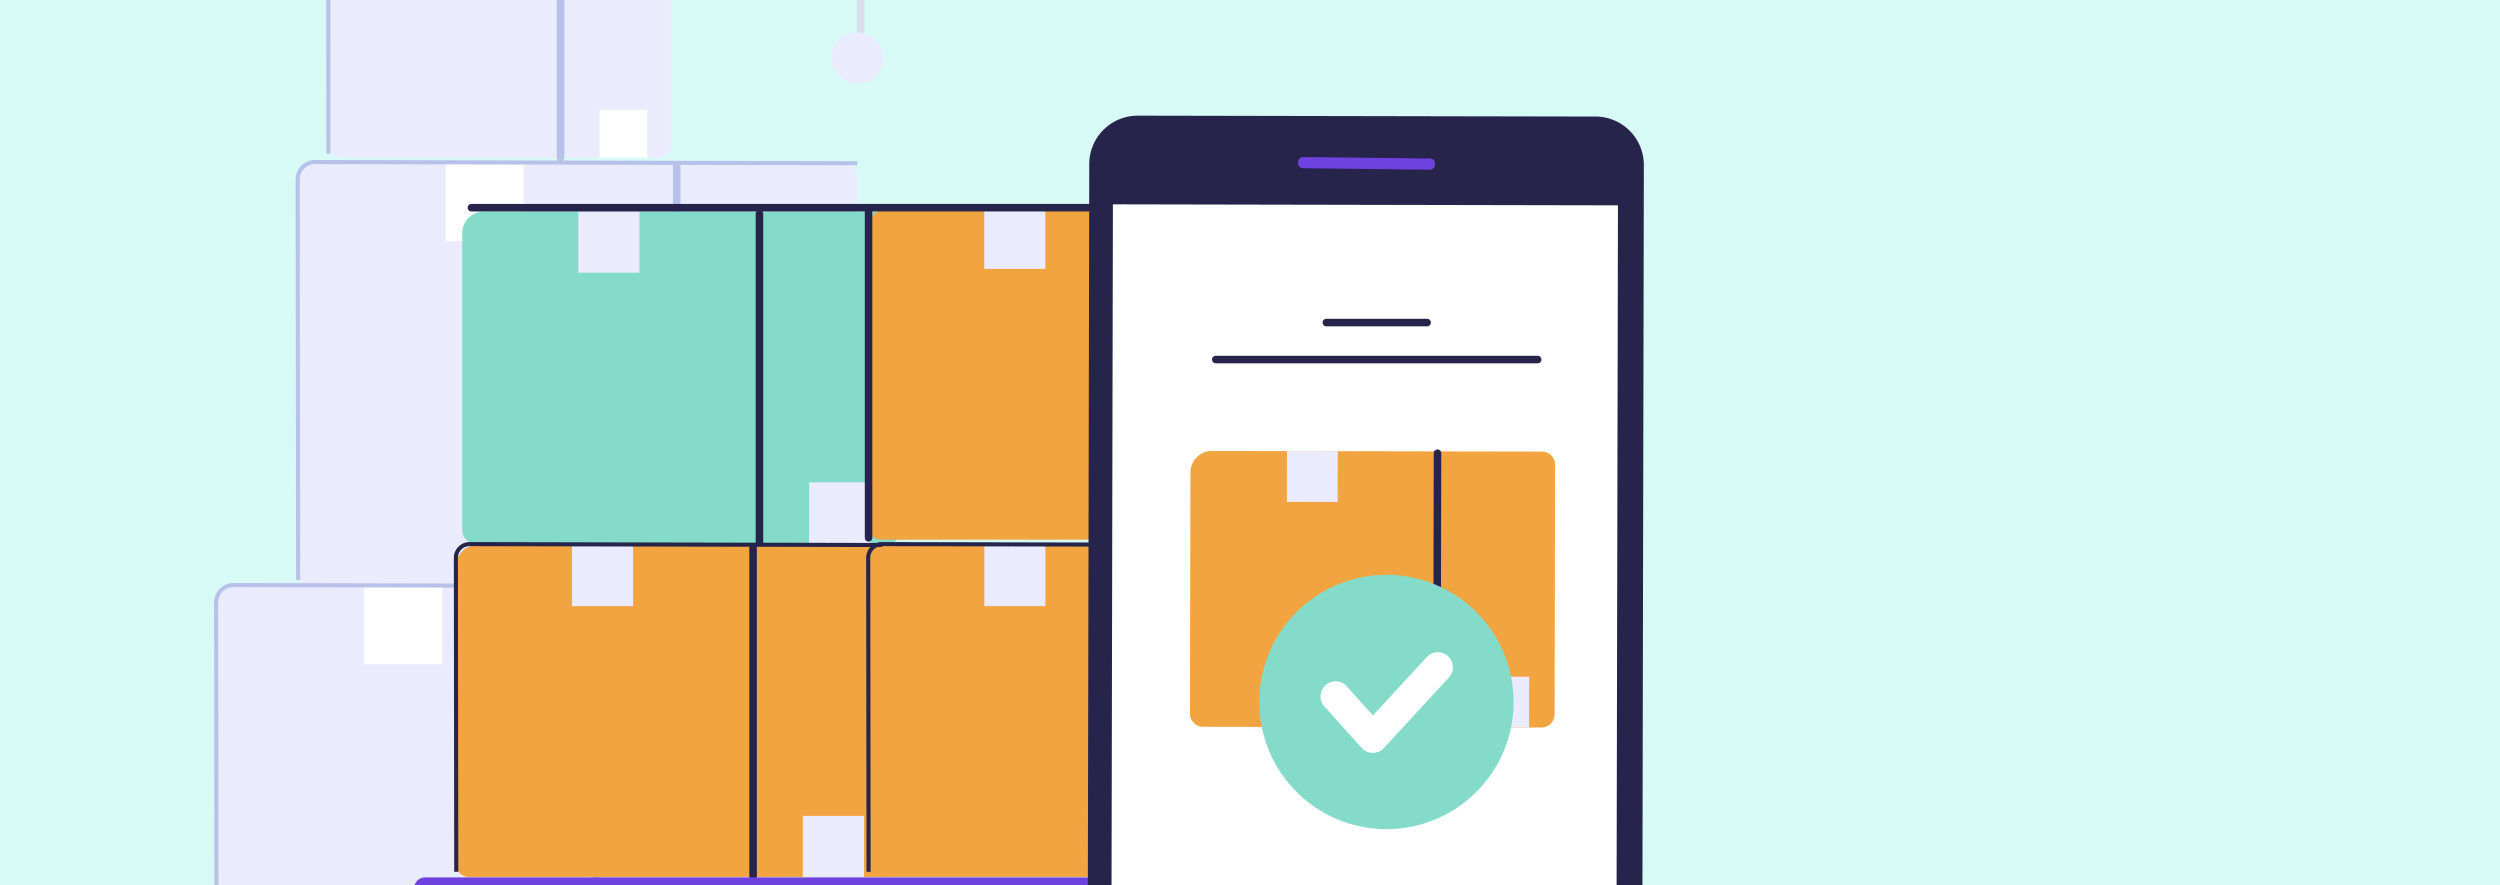 <svg height="216" viewBox="0 0 610 216" width="610" xmlns="http://www.w3.org/2000/svg" xmlns:xlink="http://www.w3.org/1999/xlink"><rect x="0" y="0" width="610" height="216" fill="#808080" stroke="none"/><clipPath id="a"><path d="m174 392h436v216h-436z"/></clipPath><clipPath id="b"><path d="m0 0h371v341.245h-371z"/></clipPath><g transform="translate(-174 -392)"><path d="m0 0h610v216h-610z" fill="#d7faf6" transform="matrix(-1 0 -0 -1 784 608)"/><g clip-path="url(#a)"><g clip-path="url(#b)" transform="translate(226 318.322)"><path d="m99.6 96.55h-77.287a3.212 3.212 0 0 1 -3.213-3.212v-54.855a5.257 5.257 0 0 1 5.257-5.257h75.243a3.212 3.212 0 0 1 3.213 3.213v56.9a3.212 3.212 0 0 1 -3.213 3.211" fill="#ebebfe" transform="translate(8.97 15.603)"/><path d="m57.06 33.779v63.008a.919.919 0 0 0 1.837 0v-63.008a.919.919 0 0 0 -1.837 0" fill="#b8c1ea" transform="translate(26.796 15.446)"/><path d="m0 0h11.656v11.656h-11.656z" fill="#fff" transform="translate(50.223 48.829)"/><path d="m0 0h11.656v11.656h-11.656z" fill="#fff" transform="translate(94.263 100.498)"/><path d="m18.671 95.621-.071-59.9a3.12 3.12 0 0 1 3.116-3.121l81.1.181v1l-81.1-.181a2.119 2.119 0 0 0 -2.116 2.12l.071 59.9z" fill="#b8c1ea" transform="translate(8.97 15.546)"/><path d="m147.375 180.527h-130.125a3.213 3.213 0 0 1 -3.213-3.213v-94.822a5.258 5.258 0 0 1 5.257-5.258h128.081a3.213 3.213 0 0 1 3.213 3.214v96.867a3.212 3.212 0 0 1 -3.213 3.213" fill="#ebebfe" transform="translate(6.592 36.27)"/><path d="m76.351 77.956v102.779a.919.919 0 0 0 1.837 0v-102.779a.919.919 0 0 0 -1.837 0" fill="#b8c1ea" transform="translate(35.856 36.192)"/><path d="m0 0h19.011v19.011h-19.011z" fill="#fff" transform="translate(56.765 113.504)"/><path d="m0 0h19.011v19.011h-19.011z" fill="#fff" transform="translate(128.603 197.787)"/><path d="m13.652 179.011-.116-97.711a4.773 4.773 0 0 1 4.764-4.766l132.286.3v1l-132.286-.3a3.772 3.772 0 0 0 -3.764 3.766l.116 97.708z" fill="#b8c1ea" transform="translate(6.592 36.176)"/><path d="m133.838 250.768h-130.125a3.213 3.213 0 0 1 -3.213-3.212v-94.823a5.257 5.257 0 0 1 5.257-5.258h128.081a3.212 3.212 0 0 1 3.213 3.214v96.867a3.212 3.212 0 0 1 -3.213 3.213" fill="#ebebfe" transform="translate(.235 69.257)"/><path d="m62.814 148.2v102.776a.919.919 0 0 0 1.837 0v-102.776a.919.919 0 0 0 -1.837 0" fill="#b8c1ea" transform="translate(29.498 69.179)"/><path d="m0 0h19.011v19.011h-19.011z" fill="#fff" transform="translate(36.871 216.732)"/><path d="m0 0h19.011v19.011h-19.011z" fill="#fff" transform="translate(108.709 301.014)"/><path d="m.115 249.252-.115-97.709a4.773 4.773 0 0 1 4.768-4.768l132.286.3v1l-132.284-.3a3.772 3.772 0 0 0 -3.77 3.768l.116 97.708z" fill="#b8c1ea" transform="translate(.234 69.163)"/><path d="m106.9.888v85.2a.919.919 0 0 0 1.837 0v-85.2a.919.919 0 0 0 -1.837 0" fill="#dadef1" transform="translate(50.202)"/><path d="m102.715 61.772a6.229 6.229 0 1 0 6.228-6.23 6.228 6.228 0 0 0 -6.228 6.23" fill="#ebebfe" transform="translate(48.237 26.083)"/><path d="m145.212 166.248h-100.638a3.213 3.213 0 0 1 -3.214-3.213v-72.518a5.257 5.257 0 0 1 5.258-5.257h98.594a3.212 3.212 0 0 1 3.213 3.213v74.562a3.212 3.212 0 0 1 -3.213 3.213" fill="#84dbc9" transform="translate(19.423 40.039)"/><path d="m90.084 85.887v80.583a.919.919 0 0 0 1.837 0v-80.583a.919.919 0 0 0 -1.837 0" fill="#26244a" transform="translate(42.305 39.917)"/><path d="m0 0h14.906v14.906h-14.906z" fill="#ebebfe" transform="translate(89.117 125.298)"/><path d="m0 0h14.906v14.906h-14.906z" fill="#ebebfe" transform="translate(145.442 191.381)"/><path d="m212.6 165.618h-100.634a3.213 3.213 0 0 1 -3.214-3.213v-72.518a5.258 5.258 0 0 1 5.258-5.257h98.59a3.212 3.212 0 0 1 3.213 3.213v74.557a3.212 3.212 0 0 1 -3.213 3.213" fill="#f2a441" transform="translate(51.072 39.744)"/><path d="m157.476 85.257v80.583a.919.919 0 0 0 1.837 0v-80.583a.919.919 0 0 0 -1.837 0" fill="#26244a" transform="translate(73.953 39.621)"/><path d="m0 0h14.906v14.906h-14.906z" fill="#ebebfe" transform="translate(188.156 124.372)"/><path d="m0 0h14.906v14.906h-14.906z" fill="#ebebfe" transform="translate(244.482 190.455)"/><path d="m144.156 221.616h-100.638a3.213 3.213 0 0 1 -3.218-3.216v-72.515a5.257 5.257 0 0 1 5.258-5.257h98.594a3.213 3.213 0 0 1 3.213 3.213v74.559a3.213 3.213 0 0 1 -3.213 3.213" fill="#f2a441" transform="translate(18.927 66.041)"/><path d="m89.027 141.255v80.585a.919.919 0 0 0 1.837 0v-80.585a.919.919 0 0 0 -1.837 0" fill="#26244a" transform="translate(41.808 65.919)"/><path d="m0 0h14.906v14.906h-14.906z" fill="#ebebfe" transform="translate(87.564 206.668)"/><path d="m0 0h14.906v14.906h-14.906z" fill="#ebebfe" transform="translate(143.89 272.75)"/><path d="m39.9 220.426-.091-76.61a3.851 3.851 0 0 1 3.846-3.847l103.719.231v1l-103.725-.23a2.849 2.849 0 0 0 -2.845 2.846l.091 76.609z" fill="#26244a" transform="translate(18.927 65.967)"/><path d="m212.616 221.616h-100.638a3.213 3.213 0 0 1 -3.214-3.213v-72.518a5.257 5.257 0 0 1 5.258-5.257h98.594a3.212 3.212 0 0 1 3.213 3.213v74.559a3.212 3.212 0 0 1 -3.213 3.213" fill="#f2a441" transform="translate(51.077 66.041)"/><path d="m157.488 141.255v80.585a.919.919 0 0 0 1.837 0v-80.585a.919.919 0 0 0 -1.837 0" fill="#26244a" transform="translate(73.959 65.919)"/><path d="m0 0h14.906v14.906h-14.906z" fill="#ebebfe" transform="translate(188.175 206.668)"/><path d="m0 0h14.906v14.906h-14.906z" fill="#ebebfe" transform="translate(244.5 272.75)"/><path d="m108.355 220.426-.091-76.61a3.851 3.851 0 0 1 3.846-3.847l103.719.231v1l-103.718-.231a2.849 2.849 0 0 0 -2.845 2.846l.091 76.609z" fill="#26244a" transform="translate(51.077 65.967)"/><path d="m255.342 201.141h-219.294a2.668 2.668 0 1 1 0-5.336h219.294a2.668 2.668 0 1 1 0 5.336" fill="#6e42de" transform="translate(15.675 91.953)"/><path d="m255.342 219.277h-219.294a2.668 2.668 0 1 1 0-5.336h219.294a2.668 2.668 0 1 1 0 5.336" fill="#6e42de" transform="translate(15.675 100.47)"/><path d="m0 0h27.328v22.848h-27.328z" fill="#6e42de" transform="translate(52.722 291.563)"/><path d="m0 0h27.328v22.848h-27.328z" fill="#6e42de" transform="translate(148.145 291.563)"/><path d="m0 0h27.328v22.848h-27.328z" fill="#6e42de" transform="translate(243.568 291.563)"/><g fill="#26244a"><path d="m35.747 200.935h218.9a.919.919 0 0 0 0-1.837h-218.9a.919.919 0 0 0 0 1.837" transform="translate(16.37 93.499)"/><path d="m35.747 215.153h218.9a.919.919 0 0 0 0-1.837h-218.9a.919.919 0 0 0 0 1.837" transform="translate(16.37 100.176)"/><path d="m43.151 85.835h203.335a.919.919 0 0 0 0-1.837h-203.335a.919.919 0 0 0 0 1.837" transform="translate(19.847 39.447)"/><path d="m110.036 165.469v-80.562a.919.919 0 0 0 -1.837 0v80.563a.919.919 0 0 0 1.837 0" transform="translate(50.812 39.457)"/><path d="m268.659 308.681-111.686-.217a11.817 11.817 0 0 1 -11.794-11.841l.421-215.487a11.818 11.818 0 0 1 11.841-11.8l111.686.217a11.818 11.818 0 0 1 11.793 11.847l-.42 215.487a11.818 11.818 0 0 1 -11.841 11.8" transform="translate(68.178 32.564)"/></g><path d="m0 0h180.371v123.233h-180.371z" fill="#fff" transform="matrix(.002 -1 1 .002 219.188 303.908)"/><path d="m212.307 79.3-30.954-.359a1.231 1.231 0 0 1 -1.217-1.246v-.269a1.23 1.23 0 0 1 1.245-1.217l30.955.359a1.232 1.232 0 0 1 1.218 1.245v.27a1.23 1.23 0 0 1 -1.245 1.217" fill="#6e42de" transform="translate(84.595 35.787)"/><path d="m207.385 222.468a11.648 11.648 0 1 1 -11.513-11.783 11.649 11.649 0 0 1 11.513 11.783" fill="#6e42de" transform="translate(86.451 98.94)"/><path d="m247.948 192.475-82.559-.16a3.213 3.213 0 0 1 -3.207-3.22l.115-58.842a5.255 5.255 0 0 1 5.267-5.247l80.514.156a3.213 3.213 0 0 1 3.207 3.22l-.118 60.886a3.214 3.214 0 0 1 -3.22 3.207" fill="#f2a441" transform="translate(76.164 58.705)"/><path d="m202.7 125.648q-.066 33.487-.131 66.976a.919.919 0 0 0 1.837 0q.066-33.487.131-66.976a.919.919 0 0 0 -1.837 0" fill="#26244a" transform="translate(95.129 58.589)"/><path d="m0 0h12.389v12.389h-12.389z" fill="#ebebfe" transform="matrix(.002 -1 1 .002 261.995 196.135)"/><path d="m0 0h12.39v12.389h-12.39z" fill="#ebebfe" transform="matrix(.002 -1 1 .002 308.702 251.15)"/><path d="m234.941 169.566a31.024 31.024 0 1 1 -37.252-23.177 31.023 31.023 0 0 1 37.252 23.177" fill="#84dbc9" transform="translate(81.57 68.363)"/><path d="m184.937 171.8 9.073 10.1a3.705 3.705 0 0 0 5.2 0l13.9-15.074q.981-1.065 1.963-2.129a3.674 3.674 0 1 0 -5.2-5.2q-6.948 7.537-13.9 15.074-.983 1.065-1.963 2.128h5.2l-9.073-10.1a3.675 3.675 0 0 0 -5.2 5.2" fill="#fff" transform="translate(86.356 74.405)"/><path d="m166.737 111.043h78.6a.919.919 0 0 0 0-1.837h-78.6a.919.919 0 0 0 0 1.837" fill="#26244a" transform="translate(77.885 51.285)"/><path d="m185.095 104.9h24.641a.919.919 0 0 0 0-1.837h-24.641a.919.919 0 0 0 0 1.837" fill="#26244a" transform="translate(86.507 48.401)"/><path d="m9.9 219.4h355.98a.919.919 0 0 0 0-1.837h-355.98a.919.919 0 0 0 0 1.837" fill="#26244a" transform="translate(4.234 102.172)"/></g></g></g></svg>